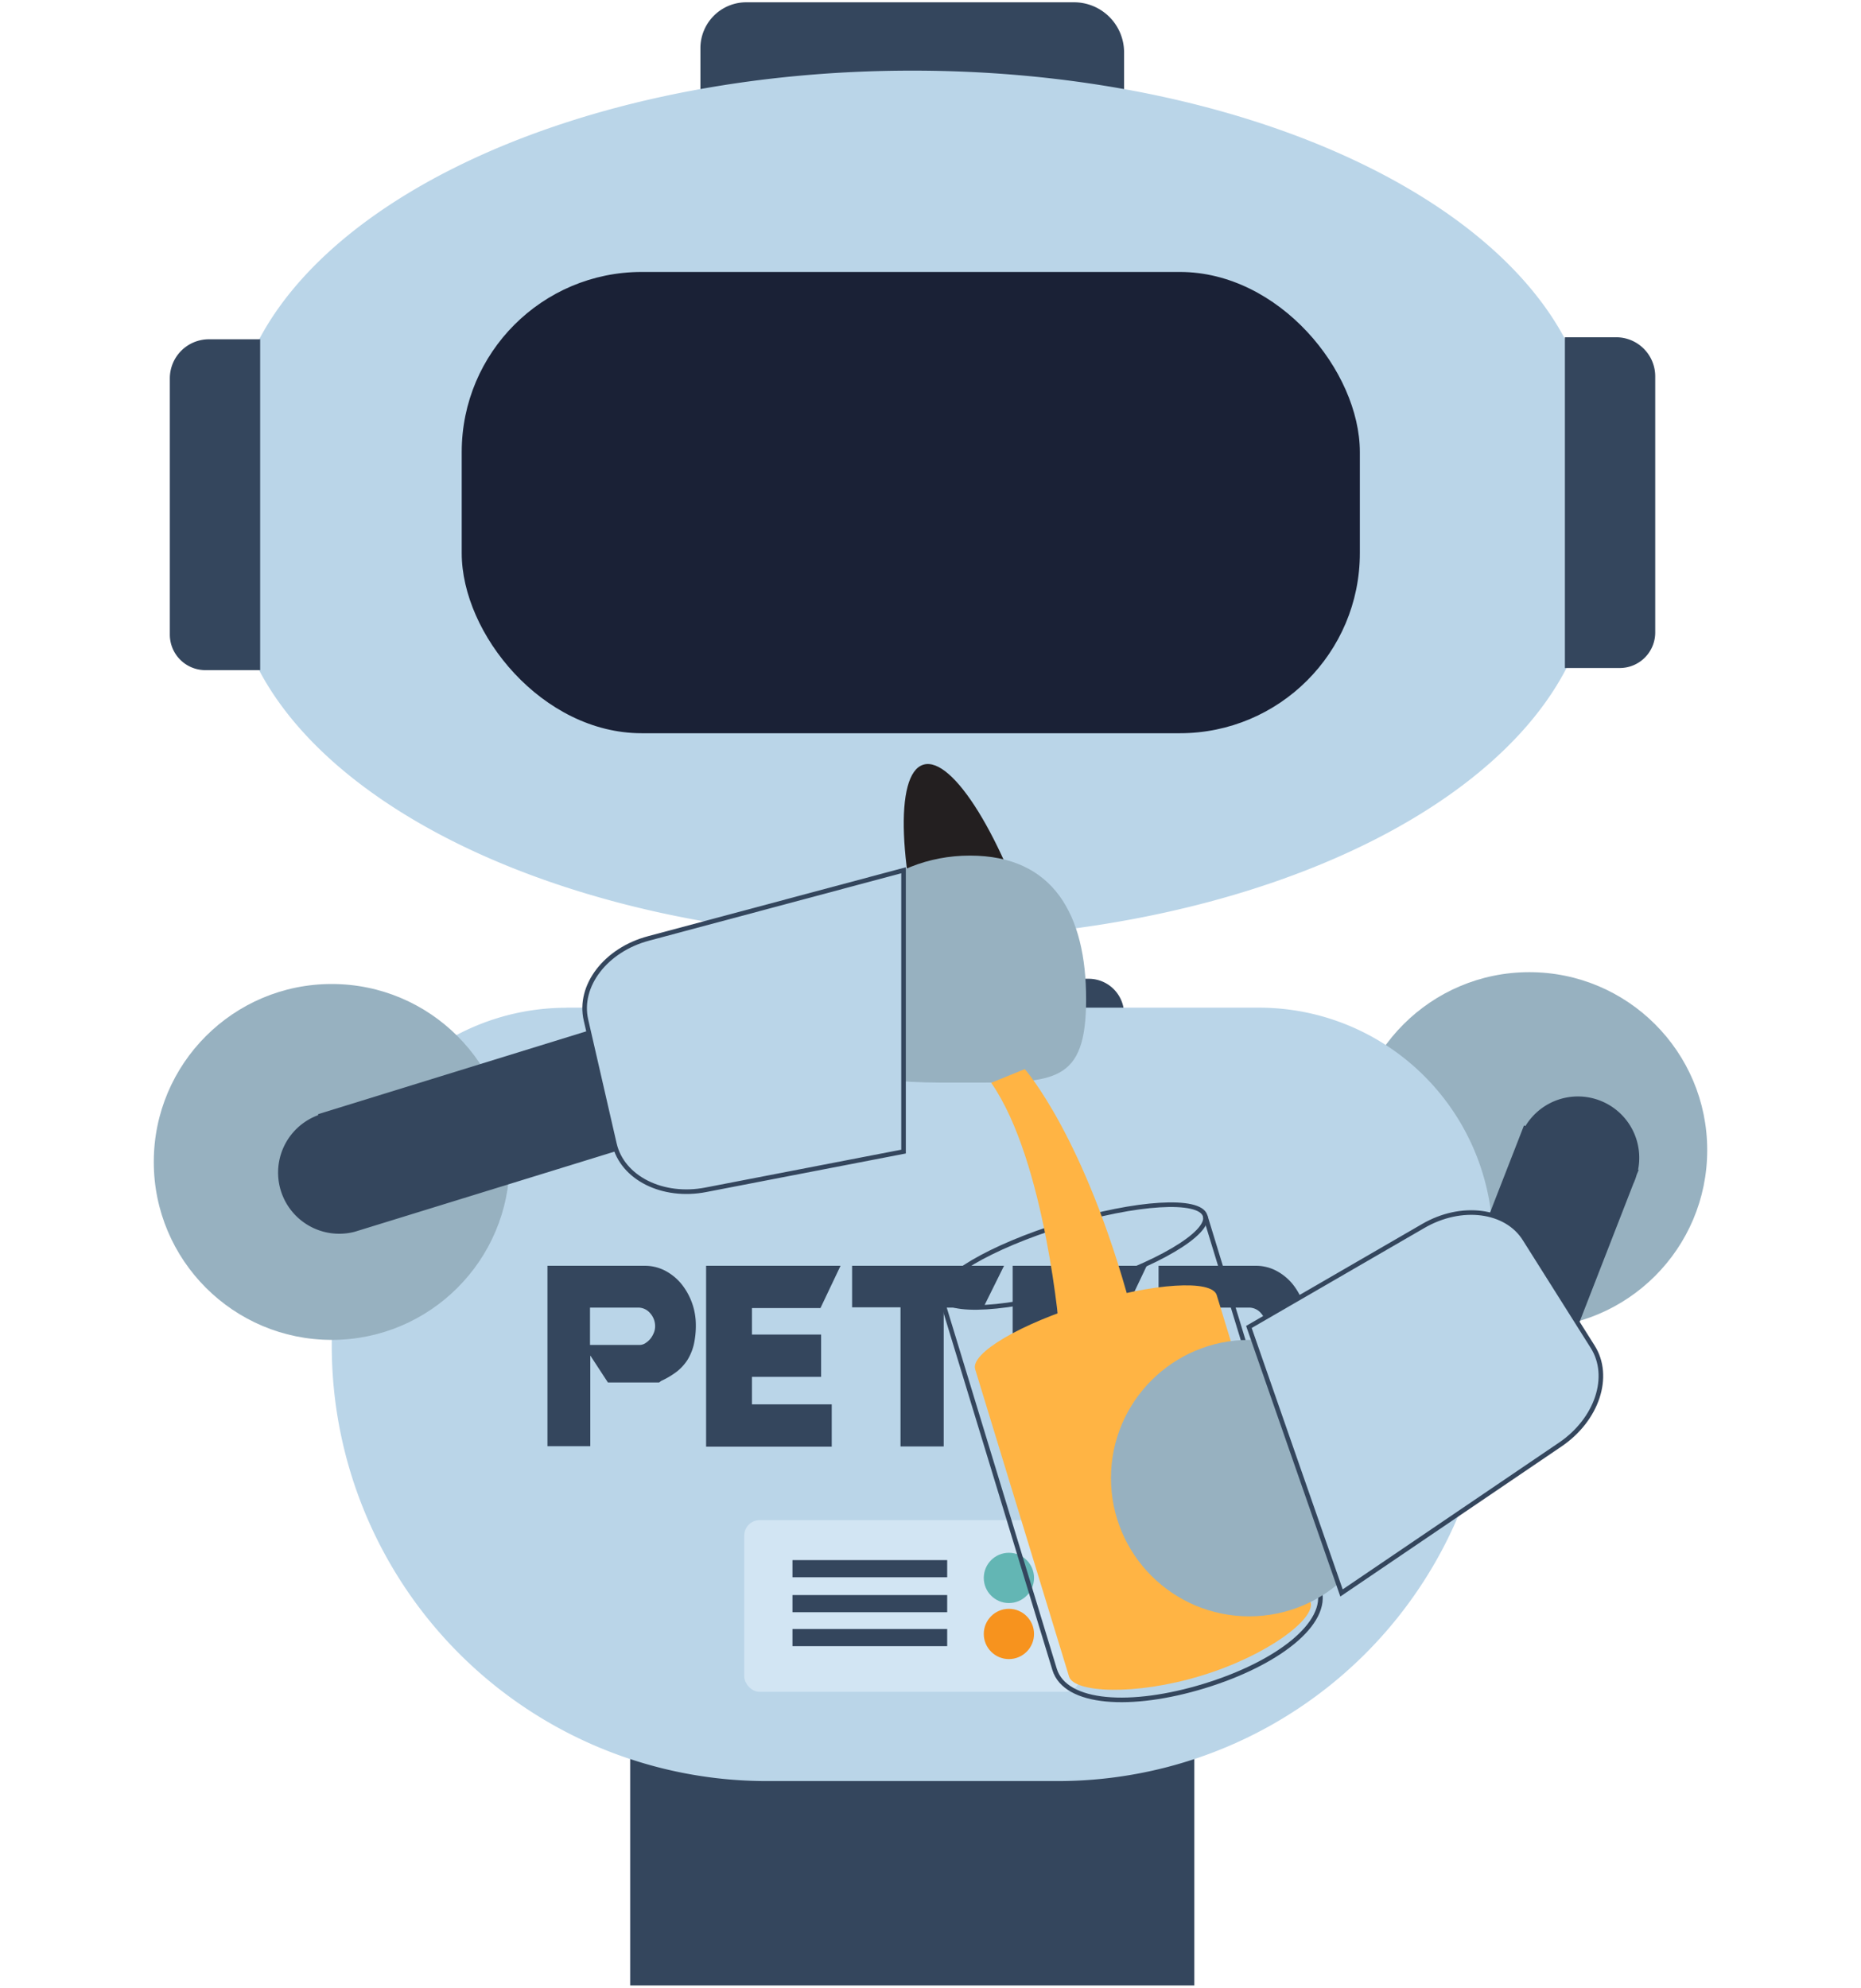 <svg xmlns="http://www.w3.org/2000/svg" viewBox="0 0 202.94 216.71">
  <g id="robots">
    <g id="dannie_pouring">
      <ellipse id="handle" cx="107.28" cy="105.99" rx="6.03" ry="22.74" transform="translate(-26.3 36) rotate(-17)" fill="#231f20"/>
      <rect x="90.15" y="99.8" width="18.65" height="7.48" fill="#34465d"/>
      <path d="M79.89,106.71h38.83a3.86,3.86,0,0,1,3.86,3.86V113a0,0,0,0,1,0,0H76.38a0,0,0,0,1,0,0v-2.8A3.5,3.5,0,0,1,79.89,106.71Z" fill="#34465d"/>
      <path d="M81.34.25h35.78a5.46,5.46,0,0,1,5.46,5.46v7.16a0,0,0,0,1,0,0H76.38a0,0,0,0,1,0,0V5.21A5,5,0,0,1,81.34.25Z" fill="#34465d"/>
      <path d="M174.58,54a35.49,35.49,0,0,0-1.26-9.33C169.89,23.93,138.16,7.7,99.48,7.7S29.06,23.93,25.64,44.63A35.49,35.49,0,0,0,24.38,54h0c0,.36,0,.71,0,1.06s0,.71,0,1.07h0a35.41,35.41,0,0,0,1.26,9.32c3.42,20.71,35.16,36.94,73.84,36.94s70.41-16.23,73.84-36.94a35.41,35.41,0,0,0,1.26-9.32h0c0-.36,0-.71,0-1.07s0-.7,0-1.06Z" fill="#bad5e8"/>
      <path d="M9.28,50.1H37.22a4.26,4.26,0,0,1,4.26,4.26v5.59a0,0,0,0,1,0,0H5.41a0,0,0,0,1,0,0V54A3.87,3.87,0,0,1,9.28,50.1Z" transform="translate(-31.58 78.47) rotate(-90)" fill="#34465d"/>
      <circle cx="166.77" cy="125.39" r="19.4" fill="#97b1c0"/>
      <path d="M157.54,49.87h36.06a0,0,0,0,1,0,0v5.59a4.26,4.26,0,0,1-4.26,4.26H161.41a3.87,3.87,0,0,1-3.87-3.87v-6A0,0,0,0,1,157.54,49.87Z" transform="translate(120.78 230.37) rotate(-90)" fill="#34465d"/>
      <rect x="68.72" y="187.36" width="61.52" height="29.1" fill="#34465d"/>
      <path d="M61.76,109.86H137.3a25.49,25.49,0,0,1,25.49,25.49v11.39a47.44,47.44,0,0,1-47.44,47.44H83.62a47.44,47.44,0,0,1-47.44-47.44V135.45a25.58,25.58,0,0,1,25.58-25.58Z" fill="#bad5e8"/>
      <g>
        <path d="M75.88,144.43a9.29,9.29,0,0,1-.22,2.15,5.71,5.71,0,0,1-.69,1.68,5.16,5.16,0,0,1-1.18,1.29,9,9,0,0,1-1.68,1l-.1.07a.36.36,0,0,1-.15.1l-5.57,0-1.92-2.94v9.89H59.7V138H70.31a4.8,4.8,0,0,1,2.21.53,5.77,5.77,0,0,1,1.76,1.42,7.12,7.12,0,0,1,1.6,4.51Zm-4.44.18a2.13,2.13,0,0,0-.54-1.44,1.71,1.71,0,0,0-1.33-.61H64.34v4.07h5.43a1.14,1.14,0,0,0,.62-.2,2.33,2.33,0,0,0,.55-.49,2.67,2.67,0,0,0,.37-.66A1.85,1.85,0,0,0,71.44,144.61Z" fill="#34465d"/>
        <path d="M91.66,138l-2.19,4.61H82v2.89h7.54v4.61H82v3h8.7v4.61H77V138Z" fill="#34465d"/>
        <path d="M109.49,138l-2.26,4.56h-4.32V157.7H98.2V142.53H92.92V138Z" fill="#34465d"/>
        <path d="M125.05,138l-2.19,4.61h-7.52v2.89h7.54v4.61h-7.54v3H124v4.61H110.43V138Z" fill="#34465d"/>
        <path d="M142.76,157.7h-5.3L131,147.81v9.89h-4.66V138h10.61a4.76,4.76,0,0,1,2.2.53,5.81,5.81,0,0,1,1.77,1.42,7.12,7.12,0,0,1,1.6,4.51,9.29,9.29,0,0,1-.22,2.15,5.71,5.71,0,0,1-.69,1.68,5.2,5.2,0,0,1-1.19,1.29,8.58,8.58,0,0,1-1.67,1l-.1.07a.44.44,0,0,1-.15.1Zm-4.71-13.09a2.13,2.13,0,0,0-.54-1.44,1.71,1.71,0,0,0-1.33-.61H131v4.07h5.42a1.14,1.14,0,0,0,.63-.2,2.11,2.11,0,0,0,.54-.49,2.38,2.38,0,0,0,.37-.66A1.87,1.87,0,0,0,138.05,144.61Z" fill="#34465d"/>
      </g>
      <rect x="81.16" y="165.73" width="36.64" height="18.72" rx="1.68" fill="#d2e5f3"/>
      <circle cx="110.02" cy="172.03" r="2.74" fill="#63b6b4"/>
      <circle cx="110.02" cy="178.14" r="2.74" fill="#f7931e"/>
      <rect x="86.42" y="170.09" width="16.87" height="1.87" fill="#34465d"/>
      <rect x="86.42" y="173.9" width="16.87" height="1.87" fill="#34465d"/>
      <rect x="86.42" y="177.6" width="16.87" height="1.87" fill="#34465d"/>
      <circle cx="36.17" cy="126.68" r="19.4" fill="#97b1c0"/>
      <path d="M99.83,115.43l-4-12.84L34.69,121.47l0,.11a6.67,6.67,0,0,0,4,12.71l0,0Z" fill="#34465d"/>
      <path id="handle-2" data-name="handle" d="M113.05,103.35c3.67,12,1.7,13.17-1.48,14.14s-6.38,1.39-10-10.62-4.07-22.53-.88-23.5S109.38,91.34,113.05,103.35Z" fill="#231f20"/>
      <path d="M118.44,108.93c0,9.15-3.43,9.1-12.58,9.1s-16.53.4-16.53-8.75,7.3-16,16.44-16S118.44,99.78,118.44,108.93Z" fill="#97b1c0"/>
      <g>
        <ellipse cx="117.02" cy="136.94" rx="15.06" ry="3.62" transform="translate(-34.93 40.2) rotate(-17)" fill="none" stroke="#34465d" stroke-miterlimit="10" stroke-width="0.5"/>
        <path d="M102.61,141.35,115,182c1.17,3.82,8.36,4.25,16.31,1.82S145,177,143.85,173.2l-12.43-40.66" fill="none" stroke="#34465d" stroke-miterlimit="10" stroke-width="0.5"/>
        <path d="M118.54,142.1c-7.27,2.22-12.74,5.44-12.2,7.18l10.24,33.51c.53,1.74,7.15,2.12,14.42-.1s12.45-6.21,11.92-8l-10.24-33.5C132.14,139.49,125.81,139.88,118.54,142.1Z" fill="#ffb444"/>
        <path d="M111.75,116.56s6.5,7.29,11.56,26l-7.73,3s-1.51-18.91-7.49-27.51Z" fill="#ffb444"/>
      </g>
      <circle cx="136.22" cy="161.15" r="15.07" fill="#97b1c0"/>
      <path d="M70.73,102.31c-4.68,1.24-7.69,5.17-6.83,8.9L67,124.71c.86,3.72,5.27,5.93,10,5l21.53-4.16V94.88Z" fill="#bad5e8" stroke="#34465d" stroke-miterlimit="10" stroke-width="0.5"/>
      <path d="M178.7,127.54l-.07,0a6.69,6.69,0,0,0-12.28-4.78l-.16-.06L154.77,152l12.51,4.88,10.83-27.81a6.56,6.56,0,0,0,.37-1Z" fill="#34465d"/>
      <path d="M170.16,157.48c4-2.72,5.56-7.42,3.52-10.65l-7.39-11.72c-2-3.23-6.93-3.87-11.1-1.44l-19,11,10.1,29Z" fill="#bad5e8" stroke="#34465d" stroke-miterlimit="10" stroke-width="0.5"/>
      <rect id="eye_display" x="50.35" y="29.65" width="97.94" height="50.29" rx="19.63" fill="#1a2136"/>
    </g>
  </g>
</svg>
